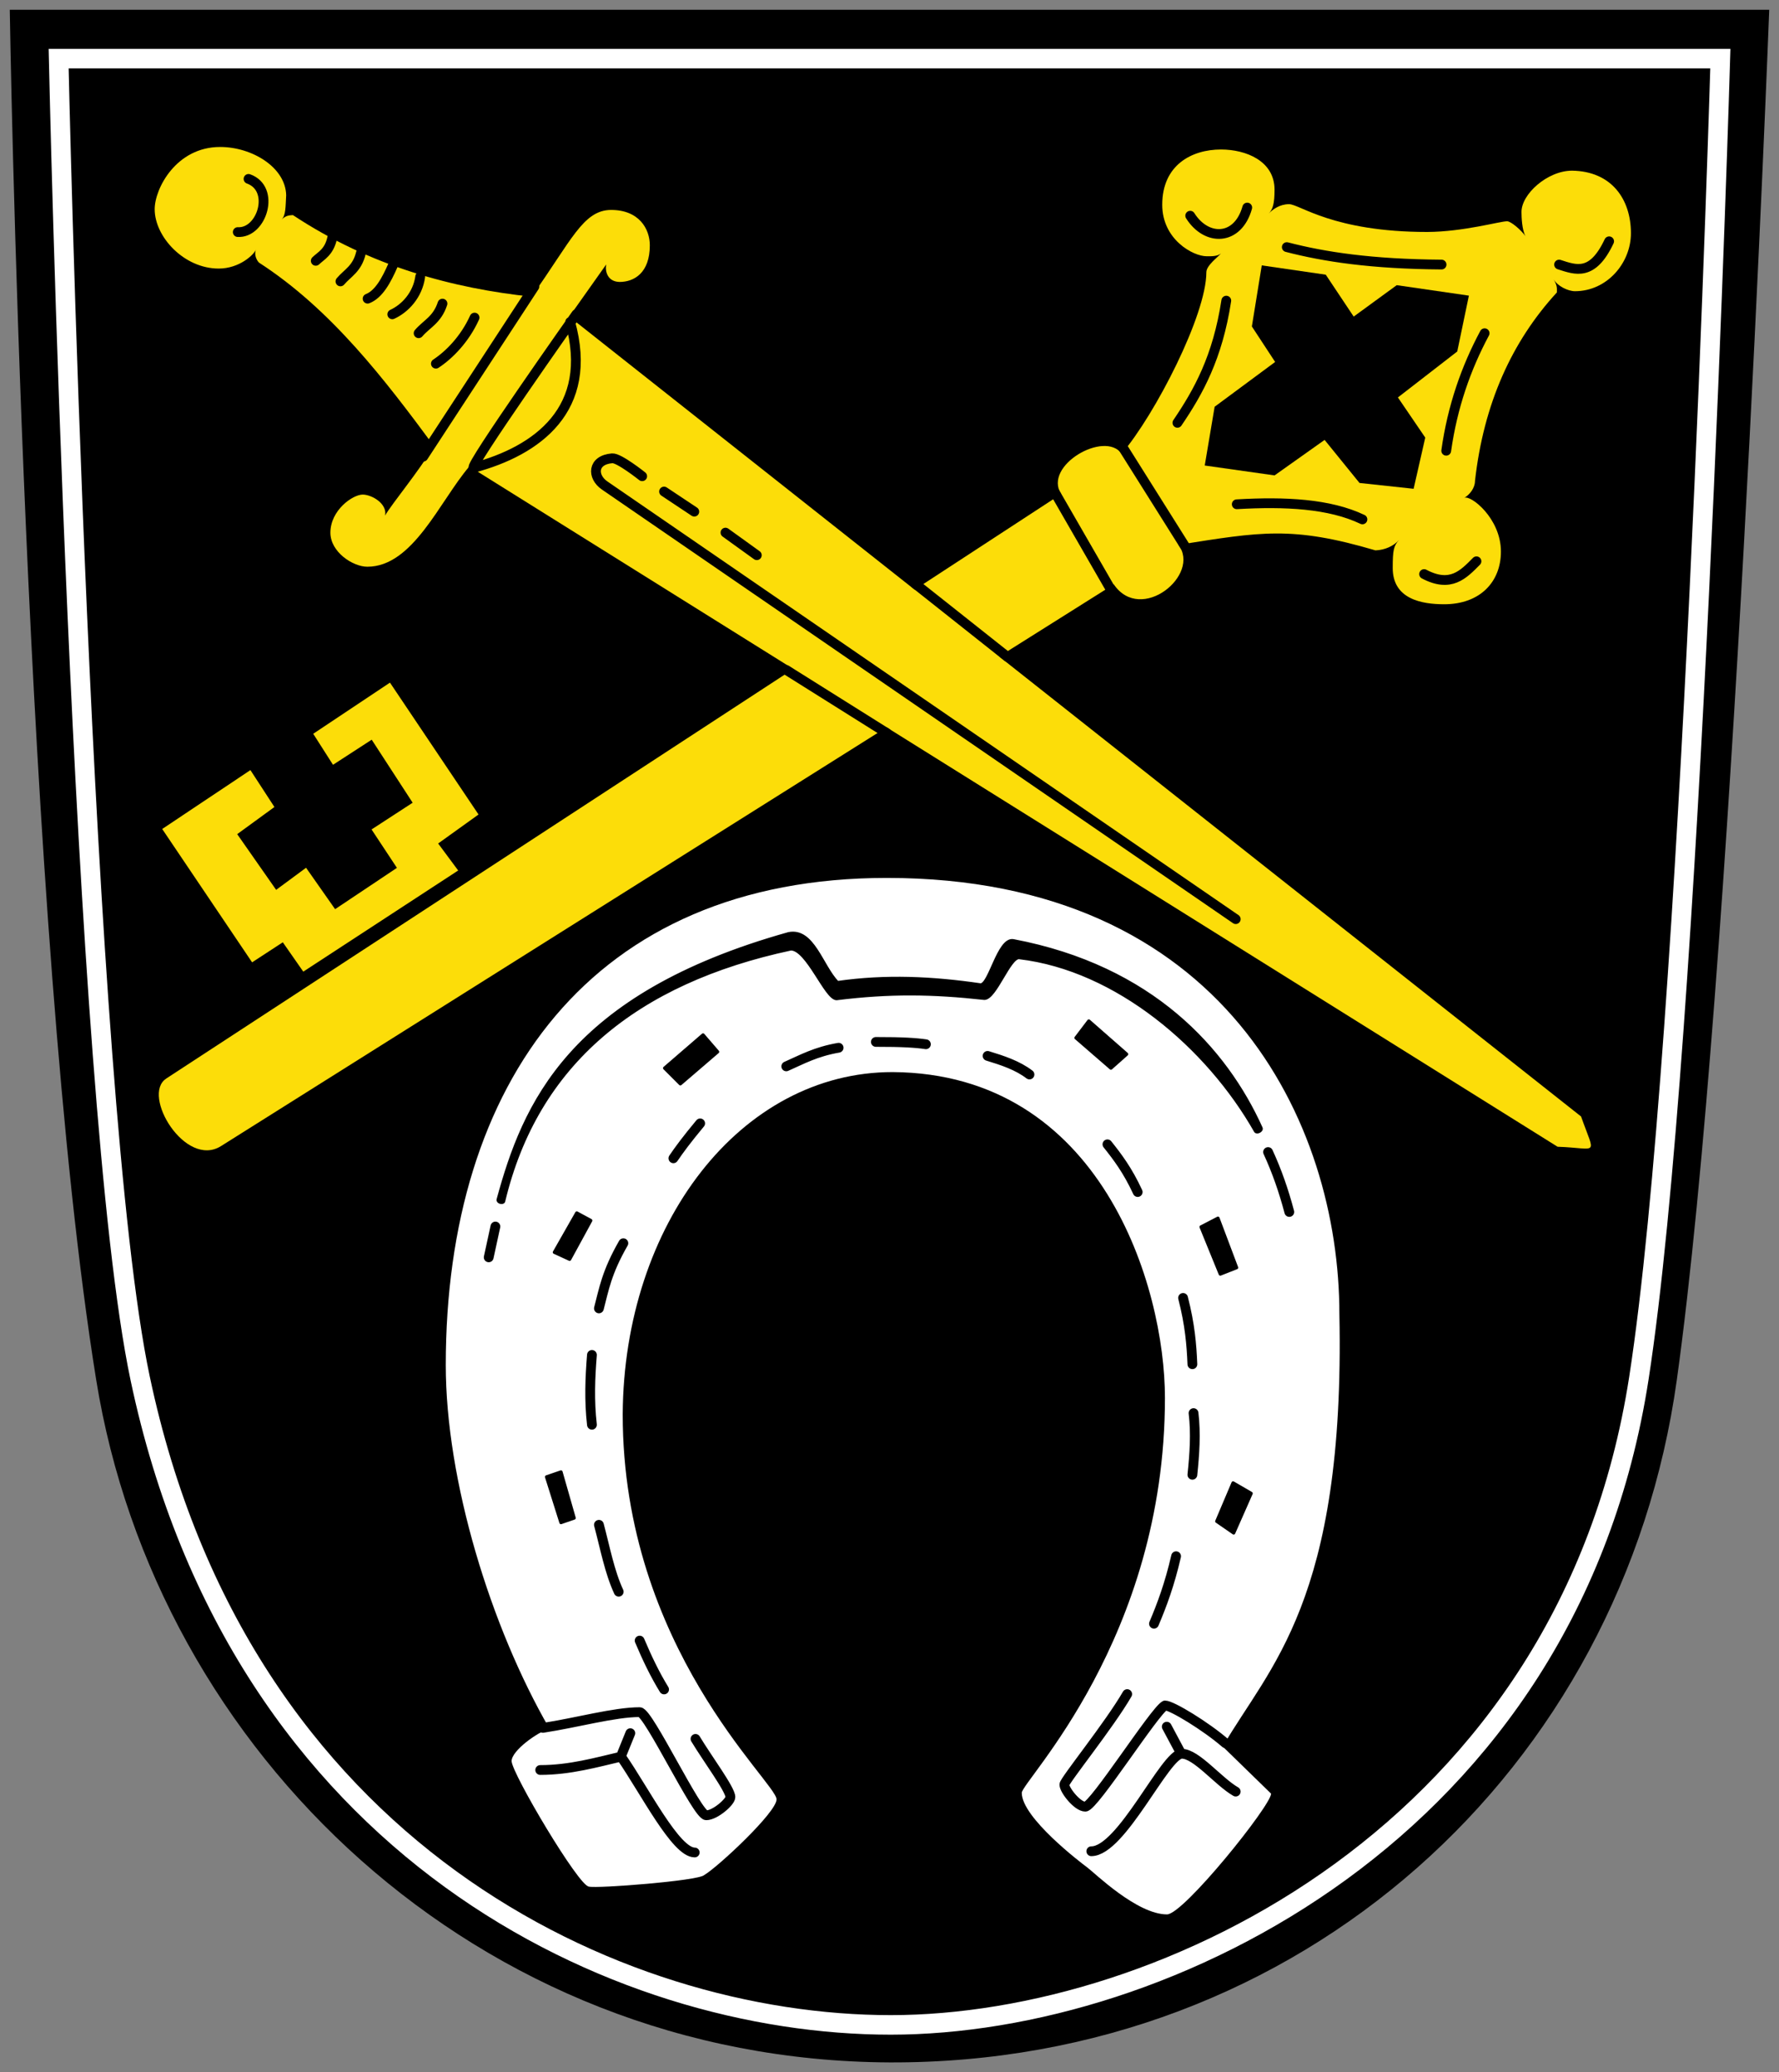 <!-- Created with Inkscape (http://www.inkscape.org/) -->
<svg xmlns:rdf="http://www.w3.org/1999/02/22-rdf-syntax-ns#" xmlns="http://www.w3.org/2000/svg" height="636" width="546" version="1.1" xmlns:cc="http://creativecommons.org/ns#" xmlns:dc="http://purl.org/dc/elements/1.1/">
 <rect width="100%" height="100%" fill="#808080" stroke="none"/>

 <g transform="translate(0,-416.362)">
  <g transform="translate(23,-28.003)">
   <path style="enable-background:accumulate;color:#000000;" d="m-20,447.36s4.368,283.3,26.531,420.59c18.469,114.41,117.07,208.85,243.47,209.45,126.4,0.5,225-90.04,241.63-209.44,17.08-122.59,28.37-420.6,28.37-420.6z" fill="#000"/>
   <g transform="translate(-31.539,475.531)">
    <path fill="#fcdd09" d="m59.528,299.9,274.69-179.42c-5.612-8.729,13.422-19.661,18.571-12.366,10.351-12.162,25.996-42.632,25.996-55.704,0-2.155,3.672-4.721,4.554-5.869-1.048,1.069-3.35,0.948-4.456,0.948-4.227,0-13.638-5.176-13.638-15.804,0-12.229,9.065-16.964,18.036-16.964,7.619,0,16.429,3.489,16.429,12.321,0,4.265-0.504,6.04-1.786,7.321,1.28-1.28,3.368-2.857,6.25-2.857,3.277,0,13.468,8.528,42.418,8.528,11.12-0.055,22.272-3.283,24.496-3.283,1.197,0,4.402,2.77,5.63,4.576-1.072-2.012-1.211-5.865-1.211-7.354-0.109-5.461,7.908-12.753,15.531-12.753,12.099,0.186,18.048,8.734,18.056,19.193,0,9.163-7.35,17.804-17.173,17.804-2.123,0-5.336-1.531-6.566-3.662,1.211,2.097,1.01,2.771,1.01,4.041-13.787,15.014-22.451,34.064-25.128,57.831,0,2.199-1.63,4.262-3.319,5.236,1.857-1.072,11.274,6.182,11.274,16.482,0,9.263-6.371,16.162-17.425,16.162-6.846,0-15.784-1.558-15.784-11.112,0-5.524,0.296-6.772,1.894-8.586-1.645,1.858-4.309,3.051-7.197,3.157-25.67-7.568-35.225-5.675-60.482-1.707,7.012,9.188-11.491,24.38-19.821,12.143l-274,172.41c-10.966,6.9-24.543-15.67-16.84-20.7z"/>
    <path stroke-linejoin="miter" d="m149.88,236.15-6.161-8.304,12.374-8.885-27.731-41.293-24.375,16.25,6.607,10.357,11.881-7.709,12.023,18.51-12.617,8.208,7.79,11.792-18.153,12.13-8.929-12.728-9.181,6.783-11.379-16.278,11.413-8.322-7.903-12.147-27.911,18.634,28.144,41.751,9.434-6.154,6.281,9.011z" stroke="#000" stroke-linecap="butt" stroke-width="1px" fill="#fcdd09"/>
    <path fill="#000" d="m378.29,111.72,3.036-18.036,18.571-13.75-7.143-10.893,3.036-18.75,19.643,2.857,8.571,12.857,13.214-9.643,22.143,3.214-3.571,17.143-18.214,14.107,8.393,12.321-3.571,15.714-16.607-1.786-10.714-13.214-15.357,10.893z"/>
   </g>
   <path d="m120.99,587.6c-9.077,10.685-17.254,30.714-31.25,30.714-4.476,0-11.339-4.54-11.339-10.446,0-6.887,6.839-11.696,9.911-11.696,2.761,0,7.601,2.767,6.875,6.429,2.19-3.794,10.433-13.596,14.981-21.332-15.092-20.428-31.514-41.961-53.689-56.303-0.69-0.69-1.616-2.497-0.884-4.072-0.617,1.627-5.102,5.904-11.479,5.904-10.664,0-19.643-9.754-19.643-18.214,0-6.345,6.604-19.107,20.089-19.107,9.762,0,20.083,6.23,20.268,14.821-0.211,3.562-0.089,6.161-1.429,7.5,1.288-1.288,2.258-1.333,3.495-1.416,23.988,15.876,49.462,22.526,73.241,25.049,12.219-17.17,15.815-26.604,24.429-26.627,8.537,0,11.872,5.788,11.872,10.851,0.002,8.49-4.824,11.25-9.286,11.25-3.694-0.078-4.494-3.221-4.107-5.357l-11.156,15.767" fill="#fcdd09"/>
   <path d="M152.52,542.2,462.25,787.06c4.436,12.54,5.426,9.712-7.206,9.288l-333.3-208.37z" fill="#fcdd09"/>
   <path d="m215.34,996.68c0-5.245-47.225-46.519-47.225-118.19,0.34-58.403,36.18-105.06,82.832-105.06,64.105,0.422,83.59,65.899,83.59,100.01,0,74.053-43.942,117.66-43.942,121.22,0,7.636,18.103,21.425,20.203,22.981,2.197,1.627,15.131,14.332,24.37,14.332,5.08,0,31.946-33.46,31.946-37.06l-14.837-14.458c14.097-24.416,37.613-44.484,35.797-132.77,0-58.513-35.351-133.85-138.9-133.85-90.694,0-135.36,63.053-135.36,149.5,0,35.431,13.733,80.295,31.82,111.62-3.543,1.002-11.617,6.709-11.617,9.975,0.141,3.886,20.678,38.512,23.739,38.512,2.365,0.634,33.587-1.767,35.355-3.535,4.098-2.366,22.223-19.24,22.223-23.233z" fill="#FFF"/>
   <path stroke-linejoin="round" d="m129.9,812.57c7.923-29.089,21.761-62.7,89.124-81.601,7.469-1.545,10.086,9.914,15,15,14.811-2.128,29.15-1.449,43.929,0.714,2.848,0,5.535-14.263,10-13.571,42.666,8.078,65.244,33.524,76.071,57.5,0.351,0.778-1.294,1.602-1.679,0.925-14.681-25.858-42.608-49.725-72.518-53.246-3.003-0.347-7.349,12.5-10.714,12.5-15.826-1.746-29.009-1.952-45.357,0.089-3.26,0-8.957-15.268-14.018-15.268-47.522,10.158-78.111,35.291-88.175,77.457-0.178,0.745-1.878,0.288-1.664-0.498z" stroke="#000" stroke-linecap="butt" stroke-width="1px" fill="#000"/>
   <path stroke-linejoin="round" d="m149.17,911.7-4.419-14.016,4.419-1.515,4.041,14.142z" stroke="#000" stroke-linecap="butt" stroke-width="1px" fill="#000"/>
   <path stroke-linejoin="round" d="m147.15,828.74,4.672,2.147,6.485-11.891-4.286-2.321z" stroke="#000" stroke-linecap="butt" stroke-width="1px" fill="#000"/>
   <path stroke-linejoin="round" d="m180.99,772.21,11.786-10.179,4.464,5.179-11.429,9.821z" stroke="#000" stroke-linecap="butt" stroke-width="1px" fill="#000"/>
   <path stroke-linejoin="round" d="m311.17,757.75-3.929,5.179,10.714,9.286,4.821-4.286z" stroke="#000" stroke-linecap="butt" stroke-width="1px" fill="#000"/>
   <path stroke-linejoin="round" d="m345.63,820.96,5.179-2.679,5.714,15.179-5,1.964z" stroke="#000" stroke-linecap="butt" stroke-width="1px" fill="#000"/>
   <path stroke-linejoin="round" d="m350.45,911.32,5.179,3.571,5.357-12.143-5.536-3.214z" stroke="#000" stroke-linecap="butt" stroke-width="1px" fill="#000"/>
   <path stroke-linejoin="round" d="m339.29,982.21-4.196-7.857m-23.161,38.235c9.298,0,22.695-29.926,27.779-29.926,4.464,0,11.172,8.517,16.541,11.617m-33.302-29.926c-5.46,9.458-19.286,26.565-19.286,27.768,0,1.692,3.979,6.786,6.429,6.786,2.613,0,21.272-29.413,24.464-31.071,2.081,0,12.597,6.417,18.527,11.573m-185.6,4.265,2.967-7.324m-27.653,11.301c9.064,0.006,17.431-2.38,24.812-4.104,7.366,10.653,16.796,29.421,22.602,29.421m0.242-34.864c3.571,5.952,10.714,15.527,10.714,17.857,0,1.467-4.71,5.588-7.417,5.588-2.768,0-17.709-31.659-20.422-31.659-7.735,0-19.215,3.221-29.706,4.832m194.33-52.689c-1.977,8.616-4.337,14.928-6.786,20.714m12.143-64.643c0.752,6.309,0.302,12.619-0.357,18.929m-2.857-54.286c2.125,8.252,2.611,14.455,2.857,20.357m-26.071-67.5c3.095,3.882,6.191,7.955,9.286,14.643m-46.071-41.786c4.617,1.408,9.175,2.904,12.857,5.714m-47.143-10c8.107-0.021,12.463,0.283,15.357,0.714m-42.857,6.786c4.822-2.119,9.004-4.494,16.071-5.714m-50.714,33.929c1.773-2.607,4.077-5.744,8.214-10.714m-31.071,56.786c1.532-5.82,2.334-11.001,7.5-20m-9.643,55.714c-0.855-7.428-0.56-14.473,0-21.429m8.214,72.679c-2.829-6.099-4.186-13.492-6.071-20.536m20,50.536c-2.76-4.48-5.215-9.57-7.5-15m192.87-149.95c2.695,5.83,4.824,11.986,6.518,18.393m-243.66,4.464c-0.989,4.527-1.531,7.037-2.054,9.464m-73.714-331.02c8.39,3.006,4.159,16.754-3.301,16.323m23.935,8.826c1.565-1.537,4.123-2.628,5.051-7.071m2.525,13.385c2.244-2.64,5.142-3.841,6.314-8.839m2.02,14.142c3.458-1.348,5.762-5.637,7.829-10.354m-0.253,15.152c3.879-1.775,7.794-5.863,8.586-11.617m-0.505,17.425c2.489-2.911,5.679-4.069,7.324-9.091m-2.02,18.435c4.06-2.663,8.87-7.514,11.869-14.142m18.357-9.518-34.121,52.209m179.27,61.42-28.288-22.427m-8.701,45.841-30.857-19.375m-44.217-59.458s-7.113-5.68-9.202-5.508c-6.164,0.508-6.206,5.674-2.336,8.334l193.71,133.12m-175.46-131.25,9.281,6.174m9.569,6.433,9.624,6.935m-57.292-71.586c7.507,26.868-10.238,39.542-29.605,44.751-2.185,0.588,31.5-47.13,31.5-47.13m164.31,84.967-17.414-30.217m21.032-13.544,18.767,29.844m73.499,8.709c8.17,4.316,12.075,0.103,16.071-3.929m25.357-91.071c5.119,1.645,10.238,3.718,15.357-7.143m-128.57-7.857c4.968,7.9,14.613,7.809,17.5-2.5m-3.214,91.071c14.862-0.858,28.448-0.185,38.571,4.643m37.5-57.143c-5.717,10.683-9.876,22.534-11.786,36.071m-48.929-62.5c11.572,3.003,25.972,5.199,47.5,5.357m-66.071,11.071c-2.665,17.462-8.573,28.031-15,37.5" stroke="#000" stroke-linecap="round" stroke-miterlimit="4" stroke-dasharray="none" stroke-width="3" fill="none"/>
   <path stroke-linejoin="miter" d="m505,462.36s-8.854,300.73-25,405c-21.557,139.21-145.94,198.53-229.63,198.53-83.687,0-199.69-53.083-230.37-198.53-18.098-85.795-25-405-25-405z" stroke="#FFF" stroke-linecap="butt" stroke-miterlimit="4" stroke-dasharray="none" stroke-width="6" fill="none"/>
  </g>
 </g>
</svg>
